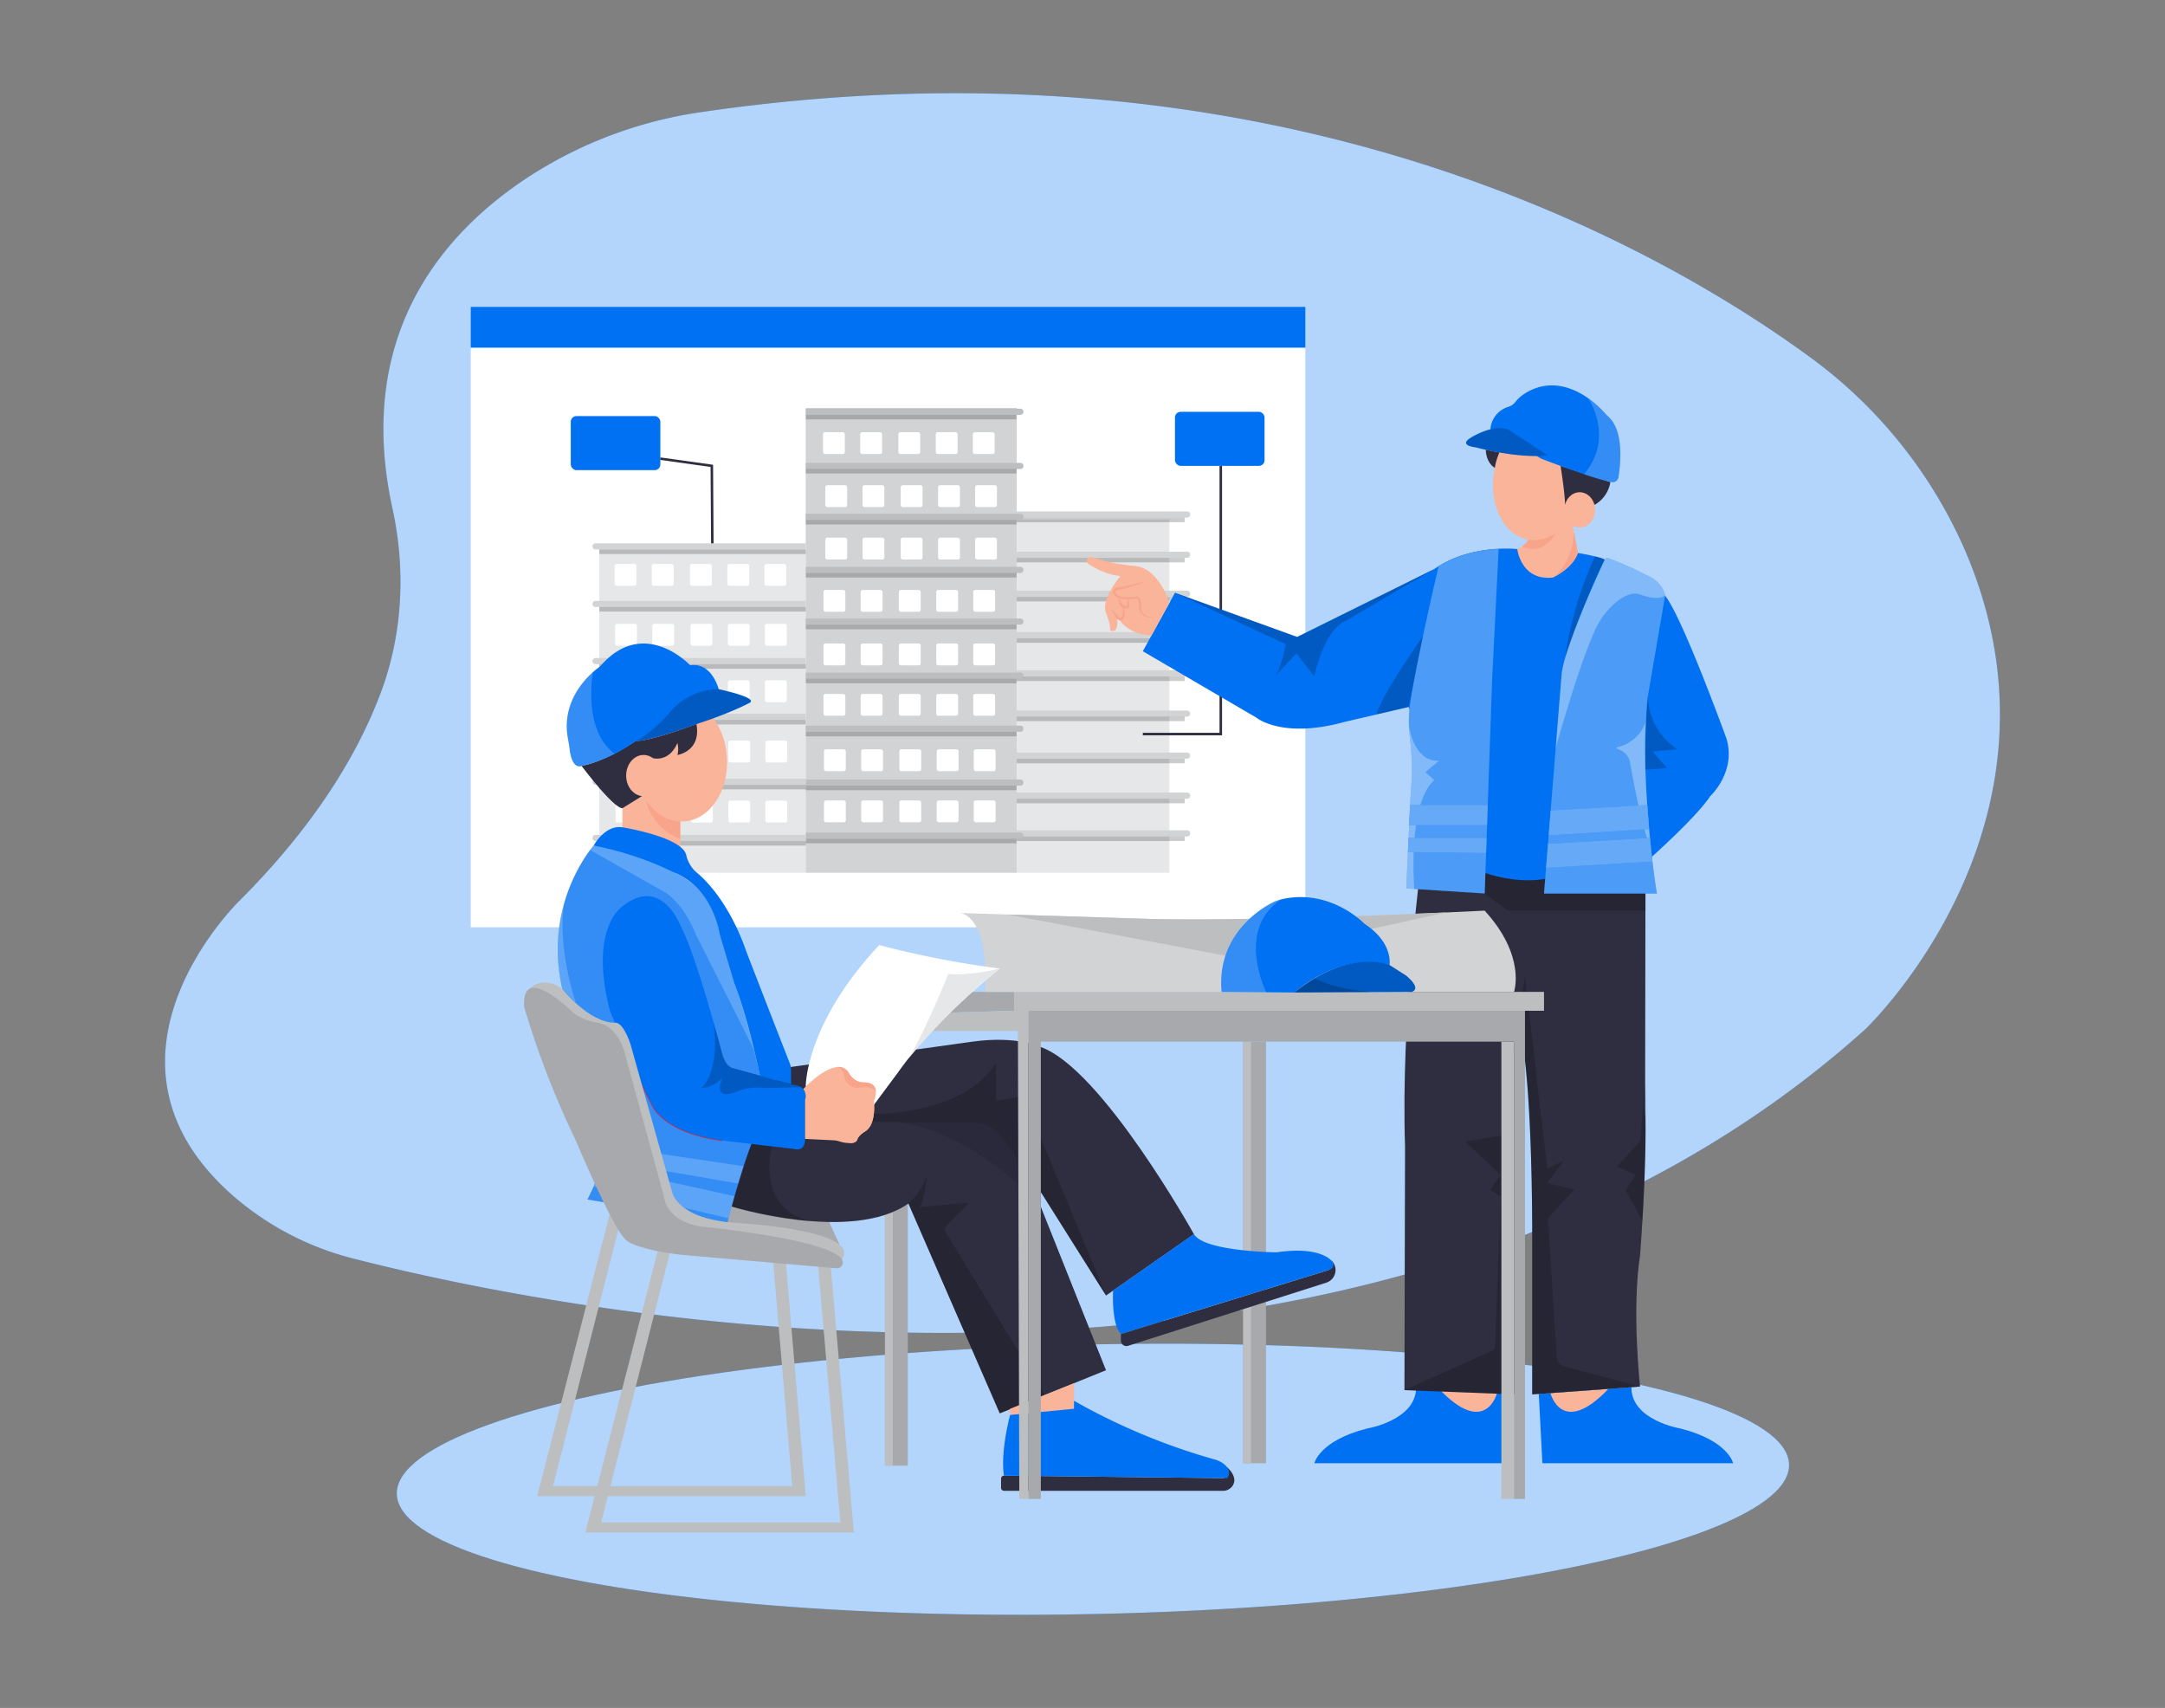 <svg id="bcc8d5fb-15c5-4c25-a230-1be13805c1eb" data-name="Layer 1" xmlns="http://www.w3.org/2000/svg" width="865.76" height="682.89" viewBox="0 0 865.76 682.89"><rect x="0" y="0" width="865.76" height="682.89" fill="#808080" stroke="none"/><ellipse cx="437.09" cy="591.42" rx="278.44" ry="53.89" transform="translate(-12.43 9.39) rotate(-1.21)" fill="#0071f2"/><ellipse cx="437.09" cy="591.42" rx="278.44" ry="53.89" transform="translate(-12.43 9.39) rotate(-1.21)" fill="#fff" opacity="0.7"/><path d="M745.72,411.71s87.79-82.84,39.56-192.84a189.18,189.18,0,0,0-62-76.45C662.89,98.36,510.15,11.15,280.39,44.83a171.42,171.42,0,0,0-69.2,26c-33.73,22.12-69.47,62.76-54.27,132.39,5.37,24.61,4.16,50.28-4.7,73.86-8.77,23.37-25.4,52-56.35,82.95,0,0-66,63.7-1.79,118.85a117.14,117.14,0,0,0,47.39,24.38C221.46,523.75,545,591.73,745.72,411.71Z" fill="#0071f2"/><path d="M745.72,411.71s87.79-82.84,39.56-192.84a189.18,189.18,0,0,0-62-76.45C662.89,98.36,510.15,11.15,280.39,44.83a171.42,171.42,0,0,0-69.2,26c-33.73,22.12-69.47,62.76-54.27,132.39,5.37,24.61,4.16,50.28-4.7,73.86-8.77,23.37-25.4,52-56.35,82.95,0,0-66,63.7-1.79,118.85a117.14,117.14,0,0,0,47.39,24.38C221.46,523.75,545,591.73,745.72,411.71Z" fill="#fff" opacity="0.7"/><rect x="188.25" y="138.99" width="333.74" height="231.77" fill="#fff"/><rect x="406.57" y="207.68" width="61.04" height="141.27" fill="#e6e7e8"/><rect x="239.64" y="219.7" width="82.57" height="129.25" fill="#e6e7e8"/><rect x="322.21" y="163.1" width="84.36" height="185.86" fill="#d1d3d4"/><path d="M407.8,204.51H476a0,0,0,0,1,0,0V207a0,0,0,0,1,0,0H407.8a1.23,1.23,0,0,1-1.23-1.23v0a1.23,1.23,0,0,1,1.23-1.23Z" transform="translate(882.52 411.48) rotate(180)" fill="#d1d3d4"/><rect x="406.57" y="206.97" width="67.16" height="1.82" transform="translate(880.3 415.76) rotate(-180)" opacity="0.2"/><path d="M407.8,220.57H476a0,0,0,0,1,0,0V223a0,0,0,0,1,0,0H407.8a1.23,1.23,0,0,1-1.23-1.23v0A1.23,1.23,0,0,1,407.8,220.57Z" transform="translate(882.52 443.6) rotate(-180)" fill="#d1d3d4"/><rect x="406.57" y="223.03" width="67.16" height="1.82" transform="translate(880.3 447.89) rotate(-180)" opacity="0.2"/><path d="M407.8,236.18H476a0,0,0,0,1,0,0v2.46a0,0,0,0,1,0,0H407.8a1.23,1.23,0,0,1-1.23-1.23v0A1.23,1.23,0,0,1,407.8,236.18Z" transform="translate(882.52 474.83) rotate(-180)" fill="#d1d3d4"/><rect x="406.57" y="238.64" width="67.16" height="1.82" transform="translate(880.3 479.11) rotate(-180)" opacity="0.2"/><path d="M407.8,252.74H476a0,0,0,0,1,0,0v2.46a0,0,0,0,1,0,0H407.8a1.23,1.23,0,0,1-1.23-1.23v0A1.23,1.23,0,0,1,407.8,252.74Z" transform="translate(882.52 507.93) rotate(180)" fill="#d1d3d4"/><rect x="406.57" y="255.2" width="67.16" height="1.82" transform="translate(880.3 512.21) rotate(-180)" opacity="0.2"/><path d="M407.8,268H476a0,0,0,0,1,0,0v2.46a0,0,0,0,1,0,0H407.8a1.23,1.23,0,0,1-1.23-1.23v0A1.23,1.23,0,0,1,407.8,268Z" transform="translate(882.52 538.45) rotate(-180)" fill="#d1d3d4"/><rect x="406.57" y="270.46" width="67.16" height="1.82" transform="translate(880.3 542.74) rotate(-180)" opacity="0.2"/><path d="M407.8,284H476a0,0,0,0,1,0,0v2.46a0,0,0,0,1,0,0H407.8a1.23,1.23,0,0,1-1.23-1.23v0A1.23,1.23,0,0,1,407.8,284Z" transform="translate(882.52 570.56) rotate(-180)" fill="#d1d3d4"/><rect x="406.57" y="286.51" width="67.16" height="1.82" transform="translate(880.3 574.84) rotate(-180)" opacity="0.2"/><path d="M407.8,300.89H476a0,0,0,0,1,0,0v2.46a0,0,0,0,1,0,0H407.8a1.23,1.23,0,0,1-1.23-1.23v0a1.23,1.23,0,0,1,1.23-1.23Z" transform="translate(882.52 604.24) rotate(-180)" fill="#d1d3d4"/><rect x="406.57" y="303.35" width="67.16" height="1.82" transform="translate(880.3 608.53) rotate(-180)" opacity="0.2"/><path d="M407.8,316.9H476a0,0,0,0,1,0,0v2.46a0,0,0,0,1,0,0H407.8a1.23,1.23,0,0,1-1.23-1.23v0a1.23,1.23,0,0,1,1.23-1.23Z" transform="translate(882.52 636.26) rotate(180)" fill="#d1d3d4"/><rect x="406.57" y="319.36" width="67.16" height="1.82" transform="translate(880.3 640.54) rotate(-180)" opacity="0.2"/><path d="M407.8,332H476a0,0,0,0,1,0,0v2.46a0,0,0,0,1,0,0H407.8a1.23,1.23,0,0,1-1.23-1.23v0A1.23,1.23,0,0,1,407.8,332Z" transform="translate(882.52 666.45) rotate(-180)" fill="#d1d3d4"/><rect x="406.57" y="334.46" width="67.16" height="1.82" transform="translate(880.3 670.73) rotate(-180)" opacity="0.2"/><polygon points="488.68 294 457 294 457 293 487.68 293 487.68 186.26 488.68 186.26 488.68 294" fill="#2f2e41"/><rect x="469.86" y="164.65" width="35.82" height="21.62" rx="2.27" fill="#0071f2"/><polygon points="335.75 497.72 330.9 487.12 292.61 475.55 282.76 487.12 290.57 494.78 335.75 497.72" fill="#a7a9ac"/><path d="M490.74,586.71,489.56,591l-88-1a1.23,1.23,0,0,0-1.25,1.23v3.62a1.24,1.24,0,0,0,1.24,1.24h87.4a4.7,4.7,0,0,0,3.94-2C495.31,590.49,490.74,586.71,490.74,586.71Z" fill="#2f2e41"/><rect x="497.13" y="416.48" width="9.13" height="168.57" fill="#a7a9ac"/><rect x="497.13" y="416.48" width="3.15" height="168.57" fill="#bcbec0"/><path d="M532.67,504.27c1.07,2.16-.65,3.23-1.79,3.67l-.88.27h0l-81.76,25.18V536a2.2,2.2,0,0,0,2.87,2.1l79.23-25.24a5.3,5.3,0,0,0,2.64-8.27A4.57,4.57,0,0,0,532.67,504.27Z" fill="#2f2e41"/><rect x="353.89" y="417.44" width="9.13" height="168.57" fill="#a7a9ac"/><rect x="353.89" y="417.44" width="3.15" height="168.57" fill="#bcbec0"/><path d="M292.61,482.41s48,14.71,70.65-1.21l36.53,83.9,42.49-17.24-26.06-65.33v-5.9L442.28,518l35.16-24.54s-36.85-66.23-61.22-74.8c0,0-9.22-4.67-27.22-2.19l-72.77,10.14-23.62,21Z" fill="#2f2e41"/><path d="M615.34,557.34l1.45,27.71h76.28s-1.93-9-21-13.86c0,0-19.86-3.28-19.69-16.56Z" fill="#0071f2"/><path d="M603.33,557.34l-1.45,27.71H525.6s1.93-9,21-13.86c0,0,19.85-3.28,19.69-16.56Z" fill="#0071f2"/><path d="M620,557s4.51,17.91,23.21-1.69Z" fill="#f9b499"/><path d="M598.64,557s-4.51,17.91-23.22-1.69Z" fill="#f9b499"/><path d="M657.86,443.53c.85,22-2,58.28-2,58.28-3.43,22,0,52.57,0,52.57l-43.15,3.15V489.81c-.28-53.71-3.71-72-3.71-72l-2.86,139.72-44.52-1.72.24-97.43c-1.72-51.43,6.28-111.85,6.28-111.85l69.43-5.86L658,357.27Z" fill="#2f2e41"/><polygon points="593.68 357.27 603 364.1 658.02 364.1 658.02 357.27 637.57 340.67 593.68 344.37 593.68 357.27" opacity="0.2"/><path d="M683.86,318.38c-5.43,8.29-23.72,24.57-23.72,24.57l-41.29,8.29c-13.28,2.57-25.85-2.57-25.85-2.57l-29.71-66-25.72,6c-24.86,6.86-35.14-1.72-35.14-1.72L457,260.38,469.86,237l48.85,17.67,54.91-27.2c14.45-10.08,33.09-7.94,33.09-7.94s18.15.57,24.29,1.57c4.15.68,7.38,1.48,9,1.93a9.3,9.3,0,0,1,2.25,1l23.56,14.11c6.85,8.28,24.57,57.14,24.57,57.14C694.43,308.67,683.86,318.38,683.86,318.38Z" fill="#0071f2"/><path d="M631,221.1c-2.22,6.23-9.65,9.63-10.12,9.84h0c-12.72,1.29-14.15-11.42-14.15-11.42,6.29-2.86,4.43-6.29,4.43-6.29l17.22-6,1,5.14h0Z" fill="#f9b499"/><path d="M611.14,213.24s1.85,2-2.43,5.19c0,0,7.48,4.67,13.38-5.19Z" fill="#f7a48b"/><path d="M631,221.1c-2.07,5.79-8.63,9.13-9.92,9.75a0,0,0,0,1,0,0c8.34-6.48,8.29-18,8.28-18.42Z" fill="#f7a48b"/><ellipse cx="615.82" cy="190.74" rx="25.45" ry="18.45" transform="translate(306.11 756.16) rotate(-78.5)" fill="#f9b499"/><path d="M599.29,219.54l-2.58,51.7-3,86-28.1-1.8-3.26-.21,1.76-37.81a105.53,105.53,0,0,0-.34-22.91c-.18-1.45-.3-2.9-.35-4.36a51.61,51.61,0,0,1,.6-9.69c3-19.09,11.27-54.1,11.27-54.1A49.65,49.65,0,0,1,599.29,219.54Z" fill="#0071f2"/><path d="M599.29,219.54l-2.58,51.7-3,86-28.1-1.8-3.26-.21,1.76-37.81a105.53,105.53,0,0,0-.34-22.91c-.18-1.45-.3-2.9-.35-4.36a51.61,51.61,0,0,1,.6-9.69c3-19.09,11.27-54.1,11.27-54.1A49.65,49.65,0,0,1,599.29,219.54Z" fill="#fff" opacity="0.3"/><path d="M662.57,357.27H617.43L621.71,304l.39-4.79,2.33-28.92c.52-10.09,14.62-40.79,17.28-46.51a1.14,1.14,0,0,1,1.4-.6,118.69,118.69,0,0,1,15.14,6.72c6.86,2.68,7.61,8.25,7.61,8.25l-6.86,40C655.29,313.81,662.57,357.27,662.57,357.27Z" fill="#0071f2"/><path d="M662.57,357.27H617.43L621.71,304l.39-4.79,2.33-28.92c.52-10.09,14.62-40.79,17.28-46.51a1.14,1.14,0,0,1,1.4-.6,118.69,118.69,0,0,1,15.14,6.72c6.86,2.68,7.61,8.25,7.61,8.25l-6.86,40C655.29,313.81,662.57,357.27,662.57,357.27Z" fill="#fff" opacity="0.3"/><path d="M612.71,557.53V489.81c-.28-53.71-3.71-72-3.71-72l-2.86,139.72-44.52-1.72,35-15.73a2.17,2.17,0,0,0,1.28-1.9l2.23-59.8-4.28-2.57,4.28-6-14.28-13.43,14.28-2.28,9.68-64,8.89,77.14,6.58-3.14L618.71,473l10.86,2.58L619,487l3.51,55.51a4.28,4.28,0,0,0,3.17,3.86l29.85,8a.06.06,0,0,1,0,.11Z" opacity="0.2"/><path d="M573.62,227.47l-35.76,20.91c-8.57,3.72-12.29,22-12.29,22l-7.14-9.14-8.57,9.14c2.28-2.28,4.28-12.85,4.28-12.85L469.86,237l48.85,17.67Z" opacity="0.2"/><path d="M550.51,285.65l12.78-3,5.7-28.23S551.74,278.91,550.51,285.65Z" opacity="0.2"/><path d="M570,308.72l3.58,3.2c-10.89,9.57-8,43.55-8,43.55l-3.26-.21,1.76-37.81a105.53,105.53,0,0,0-.34-22.91c-.18-1.45-.3-2.9-.35-4.36h0c2.93,15.92,12.18,13.87,12.18,13.87Z" fill="#fff" opacity="0.3"/><path d="M658.22,288.4a15.71,15.71,0,0,1-11.54,10.35.31.31,0,0,0,0,.6c1.65.59,4.43,2,5.1,5.26,0,0,4.78,27.9,8.41,34.12C660.14,338.73,656.43,302,658.22,288.4Z" fill="#fff" opacity="0.3"/><path d="M659,278.1a25.55,25.55,0,0,0,11.89,21.5l-10.07.85,5.78,6.65-8.67.64S657.94,284.26,659,278.1Z" opacity="0.2"/><path d="M665.86,238.1c-3.18,2.45-10-.44-10-.44-7.25-2.36-15.35,9.45-15.35,9.45-6.58,9.28-18.42,52.08-18.42,52.08v0l2.33-28.92c.52-10.09,14.62-40.79,17.28-46.51a1.14,1.14,0,0,1,1.4-.6,118.69,118.69,0,0,1,15.14,6.72C665.11,232.53,665.86,238.1,665.86,238.1Z" fill="#fff" opacity="0.3"/><polygon points="620.1 324.03 658.72 321.85 659.47 331.48 619.29 334.01 620.1 324.03" fill="#0071f2"/><polygon points="620.1 324.03 658.72 321.85 659.47 331.48 619.29 334.01 620.1 324.03" fill="#fff" opacity="0.4"/><polygon points="619.02 337.38 659.79 335.02 660.79 344.47 618.25 346.99 619.02 337.38" fill="#0071f2"/><polygon points="619.02 337.38 659.79 335.02 660.79 344.47 618.25 346.99 619.02 337.38" fill="#fff" opacity="0.4"/><path d="M637.85,222.47S628.73,241,626,262.57c0,0,8.1-24.26,15.69-38.84A21.28,21.28,0,0,0,637.85,222.47Z" opacity="0.2"/><path d="M657.88,432.76l-2,23.47-9.26,10.23,7.49,3.24-4,6.24,6.67,12.25S658.92,456.48,657.88,432.76Z" opacity="0.2"/><path d="M624.06,186.27s1.74,11,1.79,15.48h12a12.79,12.79,0,0,0,6.12-9Z" fill="#2f2e41"/><path d="M594.16,179.82s-.07,5,3.59,7.24a25.79,25.79,0,0,1,1.85-6.15Z" fill="#2f2e41"/><rect x="405.52" y="396.58" width="211.91" height="7.56" fill="#bcbec0"/><rect x="600.39" y="416.48" width="5.04" height="182.85" fill="#bcbec0"/><polygon points="405.52 404.14 360.52 405.39 360.52 396.58 405.52 396.58 405.52 404.14" fill="#a7a9ac"/><path d="M237.39,338.1s-20.46,23-12.54,57.28l13.6,67.19a20.88,20.88,0,0,1-1.72,13.33l-1.8,3.7L290.85,489s4.7-18.94,9.64-31.65l3.44-27.06s-3-14.87-8.67-32.8l-7.41-23.77s-1.72-18.19-18.85-25.07C269,348.67,251.65,339.75,237.39,338.1Z" fill="#0071f2"/><path d="M237.39,338.1s-20.46,23-12.54,57.28l13.6,67.19a20.88,20.88,0,0,1-1.72,13.33l-1.8,3.7L290.85,489s4.7-18.94,9.64-31.65l3.44-27.06s-3-14.87-8.67-32.8l-7.41-23.77s-1.72-18.19-18.85-25.07C269,348.67,251.65,339.75,237.39,338.1Z" fill="#fff" opacity="0.2"/><path d="M288.43,455.93c-24.58-3.44-28-14.9-28-14.9-1.39-2.45-3.24-6.3-5.21-10.6h0s8.81,8.68,15.67,11.46C270.93,441.88,282.57,445.77,288.43,455.93Z" fill="none" stroke="#ed1c24" stroke-miterlimit="10" stroke-width="0.5"/><path d="M236,339.9l30,16.91s7.07,3.86,12.43,17.14l23.14,45.86s-3.26-13.7-9.24-31.71l-4.48-14.36s-1.27-17.81-18.85-25.07c0,0-18.85-9.78-31.61-10.57Z" fill="#fff" opacity="0.2"/><path d="M230.29,401s-7.59-22-4.66-39.84a65.46,65.46,0,0,0-.78,34.22Z" fill="#fff" opacity="0.2"/><polygon points="237.39 457.36 297.34 466.29 295.2 473.21 238.61 463.49 237.39 457.36" fill="#fff" opacity="0.2"/><path d="M237.39,474.4l53.95,12.72,2.39-8.85-54.88-12.13A19,19,0,0,1,237.39,474.4Z" fill="#fff" opacity="0.2"/><path d="M349.42,445.4s36,.44,48.86-20.41v15.16l11-1.89,33,79.75-26.06-41.38-14.85-21.07a15.73,15.73,0,0,0-10.7-6.59,36,36,0,0,0-9.15,0l-32.75-.48A13.33,13.33,0,0,0,349.42,445.4Z" opacity="0.2"/><path d="M358.45,448.61s27.44,1.41,57.77,33.92v-5.9l-14.85-21.07s-4.82-9-19.85-6.61Z" opacity="0.1"/><path d="M363.26,481.2a26,26,0,0,0,7.31-11s-.43,8.71-2.79,12.36l19.56-1.65-9.91,10.5,40.44,66.39-18.08,7.33Z" opacity="0.2"/><path d="M292.61,482.41l7.88-25,8.1,1s-6.67,24.83,15.65,29.9A156.56,156.56,0,0,1,292.61,482.41Z" opacity="0.2"/><path d="M445.11,516s-.74,13.48,3.13,17.35l83.55-25.73a2.05,2.05,0,0,0,.88-3.39c-2.43-2.47-8.3-5.51-22.17-3.51,0,0-29-.26-33.06-7.29Z" fill="#0071f2"/><polygon points="403.93 563.27 403.93 565.74 429.52 563.27 429.52 553.04 403.93 563.27" fill="#f9b499"/><path d="M403.93,565.74S400,580.13,401.46,590l89.28,1s2.53-3-1.8-6a10.48,10.48,0,0,0-3.19-1.45,252.75,252.75,0,0,1-41-15.48c-5.4-2.59-10.49-5.27-15.26-8v3.2Z" fill="#0071f2"/><polygon points="263.48 498.3 234.06 612.73 341.45 612.73 332.08 504.86 326.92 503.58 336.06 608.74 240.39 608.74 268.53 498.3 263.48 498.3" fill="#bcbec0"/><polygon points="244.24 483.75 214.82 598.19 322.22 598.19 313.32 493.9 308.16 492.63 316.82 594.2 221.15 594.2 249.29 483.75 244.24 483.75" fill="#bcbec0"/><path d="M605.43,396.58H394c1.49-31.12-10-31.53-10-31.53l19.08.59h0l50.62,1.57c33.15,1.34,95.9-1.11,124.77-2.39,9.42-.42,15.23-.72,15.23-.72C610.43,382.41,605.43,396.58,605.43,396.58Z" fill="#d1d3d4"/><path d="M578.45,364.82l-83.4,18.24-92-17.42,50.62,1.57C486.83,368.55,549.58,366.1,578.45,364.82Z" fill="#bcbec0"/><path d="M555.64,385.83c-20.08-5.5-38,11-38,11l-11.25-.09-17.92-.15c-1.9-21.76,14.07-32.36,20-35.51a16.47,16.47,0,0,1,4.15-1.55c19.52-4.4,33,9.82,33,9.82C557.33,377,555.64,385.83,555.64,385.83Z" fill="#0071f2"/><path d="M506.35,396.73l0,.09-18-.24c-1.9-21.76,14.07-32.36,20-35.51a16.47,16.47,0,0,1,4.15-1.55C494.4,371.26,505.56,395.08,506.35,396.73Z" fill="#fff" opacity="0.2"/><path d="M517.6,396.82l46.91-.24s4.4-.94-2.19-6.48l-6.68-4.27S540,378.86,517.6,396.82Z" fill="#0071f2"/><path d="M517.6,396.82l46.91-.24s4.4-.94-2.19-6.48l-6.68-4.27S540,378.86,517.6,396.82Z" opacity="0.2"/><path d="M525.8,391.11s6.38,4.23,22.65,5.49l-30.85.22A71.31,71.31,0,0,1,525.8,391.11Z" opacity="0.2"/><rect x="188.25" y="122.71" width="333.74" height="16.28" fill="#0071f2"/><path d="M238.14,217.24h84.07a0,0,0,0,1,0,0v2.46a0,0,0,0,1,0,0H238.14a1.23,1.23,0,0,1-1.23-1.23v0A1.23,1.23,0,0,1,238.14,217.24Z" fill="#d1d3d4"/><rect x="239.64" y="219.7" width="82.57" height="1.82" opacity="0.2"/><path d="M323.44,163.41h85.85a0,0,0,0,1,0,0v2.46a0,0,0,0,1,0,0H323.44a1.23,1.23,0,0,1-1.23-1.23v0A1.23,1.23,0,0,1,323.44,163.41Z" transform="translate(731.49 329.29) rotate(-180)" fill="#bcbec0"/><rect x="322.21" y="165.88" width="84.29" height="1.82" transform="translate(728.7 333.57) rotate(-180)" opacity="0.2"/><path d="M323.44,185h85.85a0,0,0,0,1,0,0v2.46a0,0,0,0,1,0,0H323.44a1.23,1.23,0,0,1-1.23-1.23v0a1.23,1.23,0,0,1,1.23-1.23Z" transform="translate(731.49 372.53) rotate(-180)" fill="#bcbec0"/><rect x="322.21" y="187.49" width="84.29" height="1.82" transform="translate(728.7 376.81) rotate(-180)" opacity="0.2"/><path d="M323.44,205.42h85.85a0,0,0,0,1,0,0v2.46a0,0,0,0,1,0,0H323.44a1.23,1.23,0,0,1-1.23-1.23v0a1.23,1.23,0,0,1,1.23-1.23Z" transform="translate(731.49 413.3) rotate(-180)" fill="#bcbec0"/><rect x="322.21" y="207.88" width="84.29" height="1.82" transform="translate(728.7 417.58) rotate(-180)" opacity="0.2"/><path d="M323.44,226.63h85.85a0,0,0,0,1,0,0v2.46a0,0,0,0,1,0,0H323.44a1.23,1.23,0,0,1-1.23-1.23v0a1.23,1.23,0,0,1,1.23-1.23Z" transform="translate(731.49 455.73) rotate(180)" fill="#bcbec0"/><rect x="322.21" y="229.1" width="84.29" height="1.82" transform="translate(728.7 460.01) rotate(-180)" opacity="0.2"/><path d="M323.44,247.3h85.85a0,0,0,0,1,0,0v2.46a0,0,0,0,1,0,0H323.44a1.23,1.23,0,0,1-1.23-1.23v0a1.23,1.23,0,0,1,1.23-1.23Z" transform="translate(731.49 497.06) rotate(180)" fill="#bcbec0"/><rect x="322.21" y="249.76" width="84.29" height="1.82" transform="translate(728.7 501.35) rotate(-180)" opacity="0.2"/><path d="M323.44,268.91h85.85a0,0,0,0,1,0,0v2.46a0,0,0,0,1,0,0H323.44a1.23,1.23,0,0,1-1.23-1.23v0a1.23,1.23,0,0,1,1.23-1.23Z" transform="translate(731.49 540.28) rotate(180)" fill="#bcbec0"/><rect x="322.21" y="271.37" width="84.29" height="1.82" transform="translate(728.7 544.56) rotate(-180)" opacity="0.2"/><path d="M323.44,290.12h85.85a0,0,0,0,1,0,0v2.46a0,0,0,0,1,0,0H323.44a1.23,1.23,0,0,1-1.23-1.23v0a1.23,1.23,0,0,1,1.23-1.23Z" transform="translate(731.49 582.71) rotate(-180)" fill="#bcbec0"/><rect x="322.21" y="292.58" width="84.29" height="1.82" transform="translate(728.7 586.99) rotate(-180)" opacity="0.2"/><path d="M323.44,311.66h85.85a0,0,0,0,1,0,0v2.46a0,0,0,0,1,0,0H323.44a1.23,1.23,0,0,1-1.23-1.23v0A1.23,1.23,0,0,1,323.44,311.66Z" transform="translate(731.49 625.78) rotate(-180)" fill="#bcbec0"/><rect x="322.21" y="314.12" width="84.29" height="1.82" transform="translate(728.7 630.06) rotate(-180)" opacity="0.2"/><path d="M323.44,332.91h85.85a0,0,0,0,1,0,0v2.46a0,0,0,0,1,0,0H323.44a1.23,1.23,0,0,1-1.23-1.23v0A1.23,1.23,0,0,1,323.44,332.91Z" transform="translate(731.49 668.27) rotate(180)" fill="#bcbec0"/><rect x="322.21" y="335.37" width="84.29" height="1.82" transform="translate(728.7 672.55) rotate(-180)" opacity="0.2"/><path d="M238.14,240.24h84.07a0,0,0,0,1,0,0v2.46a0,0,0,0,1,0,0H238.14a1.23,1.23,0,0,1-1.23-1.23v0A1.23,1.23,0,0,1,238.14,240.24Z" fill="#d1d3d4"/><rect x="239.64" y="242.7" width="82.57" height="1.82" opacity="0.2"/><path d="M238.14,263.1h84.07a0,0,0,0,1,0,0v2.46a0,0,0,0,1,0,0H238.14a1.23,1.23,0,0,1-1.23-1.23v0A1.23,1.23,0,0,1,238.14,263.1Z" fill="#d1d3d4"/><rect x="239.64" y="265.56" width="82.57" height="1.82" opacity="0.2"/><path d="M238.14,285.38h84.07a0,0,0,0,1,0,0v2.46a0,0,0,0,1,0,0H238.14a1.23,1.23,0,0,1-1.23-1.23v0A1.23,1.23,0,0,1,238.14,285.38Z" fill="#d1d3d4"/><rect x="239.64" y="287.84" width="82.57" height="1.82" opacity="0.2"/><path d="M238.14,311.34h84.07a0,0,0,0,1,0,0v2.46a0,0,0,0,1,0,0H238.14a1.23,1.23,0,0,1-1.23-1.23v0a1.23,1.23,0,0,1,1.23-1.23Z" fill="#d1d3d4"/><rect x="239.64" y="313.8" width="82.57" height="1.82" opacity="0.2"/><path d="M238.14,333.82h84.07a0,0,0,0,1,0,0v2.46a0,0,0,0,1,0,0H238.14A1.23,1.23,0,0,1,236.9,335v0A1.23,1.23,0,0,1,238.14,333.82Z" fill="#d1d3d4"/><rect x="239.64" y="336.28" width="82.57" height="1.82" opacity="0.2"/><rect x="245.77" y="225.48" width="8.74" height="8.74" rx="0.79" fill="#fff"/><rect x="260.64" y="225.48" width="8.74" height="8.74" rx="0.79" fill="#fff"/><rect x="275.91" y="225.48" width="8.74" height="8.74" rx="0.79" fill="#fff"/><rect x="290.87" y="225.48" width="8.74" height="8.74" rx="0.79" fill="#fff"/><rect x="305.66" y="225.48" width="8.74" height="8.74" rx="0.79" fill="#fff"/><rect x="329.1" y="172.8" width="8.74" height="8.74" rx="0.79" fill="#fff"/><rect x="343.98" y="172.8" width="8.74" height="8.74" rx="0.79" fill="#fff"/><rect x="359.25" y="172.8" width="8.74" height="8.74" rx="0.79" fill="#fff"/><rect x="374.2" y="172.8" width="8.74" height="8.74" rx="0.79" fill="#fff"/><rect x="389" y="172.8" width="8.74" height="8.74" rx="0.79" fill="#fff"/><rect x="330.03" y="194.01" width="8.74" height="8.74" rx="0.79" fill="#fff"/><rect x="344.91" y="194.01" width="8.74" height="8.74" rx="0.79" fill="#fff"/><rect x="360.18" y="194.01" width="8.74" height="8.74" rx="0.79" fill="#fff"/><rect x="375.13" y="194.01" width="8.74" height="8.74" rx="0.79" fill="#fff"/><rect x="389.93" y="194.01" width="8.74" height="8.74" rx="0.79" fill="#fff"/><rect x="330.03" y="214.97" width="8.74" height="8.74" rx="0.79" fill="#fff"/><rect x="344.91" y="214.97" width="8.74" height="8.74" rx="0.79" fill="#fff"/><rect x="360.18" y="214.97" width="8.74" height="8.74" rx="0.79" fill="#fff"/><rect x="375.13" y="214.97" width="8.74" height="8.74" rx="0.79" fill="#fff"/><rect x="389.93" y="214.97" width="8.74" height="8.74" rx="0.79" fill="#fff"/><rect x="329.3" y="235.87" width="8.74" height="8.74" rx="0.79" fill="#fff"/><rect x="344.17" y="235.87" width="8.74" height="8.74" rx="0.79" fill="#fff"/><rect x="359.44" y="235.87" width="8.74" height="8.74" rx="0.79" fill="#fff"/><rect x="374.4" y="235.87" width="8.74" height="8.74" rx="0.79" fill="#fff"/><rect x="389.19" y="235.87" width="8.74" height="8.74" rx="0.79" fill="#fff"/><rect x="329.3" y="257.28" width="8.74" height="8.74" rx="0.79" fill="#fff"/><rect x="344.17" y="257.28" width="8.74" height="8.74" rx="0.79" fill="#fff"/><rect x="359.44" y="257.28" width="8.74" height="8.74" rx="0.79" fill="#fff"/><rect x="374.4" y="257.28" width="8.74" height="8.74" rx="0.79" fill="#fff"/><rect x="389.19" y="257.28" width="8.74" height="8.74" rx="0.79" fill="#fff"/><rect x="329.3" y="277.45" width="8.74" height="8.74" rx="0.79" fill="#fff"/><rect x="344.17" y="277.45" width="8.74" height="8.74" rx="0.79" fill="#fff"/><rect x="359.44" y="277.45" width="8.74" height="8.74" rx="0.79" fill="#fff"/><rect x="374.4" y="277.45" width="8.74" height="8.74" rx="0.79" fill="#fff"/><rect x="389.19" y="277.45" width="8.74" height="8.74" rx="0.79" fill="#fff"/><rect x="329.49" y="299.6" width="8.74" height="8.74" rx="0.79" fill="#fff"/><rect x="344.37" y="299.6" width="8.74" height="8.74" rx="0.79" fill="#fff"/><rect x="359.64" y="299.6" width="8.74" height="8.74" rx="0.79" fill="#fff"/><rect x="374.59" y="299.6" width="8.74" height="8.74" rx="0.79" fill="#fff"/><rect x="389.39" y="299.6" width="8.74" height="8.74" rx="0.79" fill="#fff"/><rect x="329.49" y="320.05" width="8.74" height="8.74" rx="0.79" fill="#fff"/><rect x="344.37" y="320.05" width="8.74" height="8.74" rx="0.79" fill="#fff"/><rect x="359.64" y="320.05" width="8.74" height="8.74" rx="0.79" fill="#fff"/><rect x="374.59" y="320.05" width="8.74" height="8.74" rx="0.79" fill="#fff"/><rect x="389.39" y="320.05" width="8.74" height="8.74" rx="0.79" fill="#fff"/><rect x="245.96" y="249.44" width="8.74" height="8.74" rx="0.79" fill="#fff"/><rect x="260.84" y="249.44" width="8.74" height="8.74" rx="0.79" fill="#fff"/><rect x="276.11" y="249.44" width="8.74" height="8.74" rx="0.79" fill="#fff"/><rect x="291.06" y="249.44" width="8.74" height="8.74" rx="0.79" fill="#fff"/><rect x="305.86" y="249.44" width="8.74" height="8.74" rx="0.79" fill="#fff"/><rect x="245.96" y="272.01" width="8.74" height="8.74" rx="0.79" fill="#fff"/><rect x="260.84" y="272.01" width="8.74" height="8.74" rx="0.79" fill="#fff"/><rect x="276.11" y="272.01" width="8.74" height="8.74" rx="0.79" fill="#fff"/><rect x="291.06" y="272.01" width="8.74" height="8.74" rx="0.79" fill="#fff"/><rect x="305.86" y="272.01" width="8.74" height="8.74" rx="0.79" fill="#fff"/><rect x="246.16" y="296.13" width="8.74" height="8.74" rx="0.79" fill="#fff"/><rect x="261.04" y="296.13" width="8.74" height="8.74" rx="0.79" fill="#fff"/><rect x="276.31" y="296.13" width="8.74" height="8.74" rx="0.79" fill="#fff"/><rect x="291.26" y="296.13" width="8.74" height="8.74" rx="0.79" fill="#fff"/><rect x="306.06" y="296.13" width="8.74" height="8.74" rx="0.79" fill="#fff"/><rect x="246.16" y="320.14" width="8.74" height="8.74" rx="0.79" fill="#fff"/><rect x="261.04" y="320.14" width="8.74" height="8.74" rx="0.79" fill="#fff"/><rect x="276.31" y="320.14" width="8.74" height="8.74" rx="0.79" fill="#fff"/><rect x="291.26" y="320.14" width="8.74" height="8.74" rx="0.79" fill="#fff"/><rect x="306.06" y="320.14" width="8.74" height="8.74" rx="0.79" fill="#fff"/><rect x="228.25" y="166.36" width="35.82" height="21.62" rx="2.27" fill="#0071f2"/><polygon points="284.35 217.24 284.15 186.7 264 183.88 264.14 182.9 285.15 185.83 285.35 217.24 284.35 217.24" fill="#2f2e41"/><path d="M647.2,190.84a2.35,2.35,0,0,1-2.72,1.92,92,92,0,0,1-11-3.15c-8.2-2.75-17.12-6.2-17.12-6.2L596,171.58a10.06,10.06,0,0,1,7.25-8.93,5.72,5.72,0,0,0,2.71-1.9c3.82-4.91,10.47-6.22,10.47-6.22,7.42-1.59,14,1.41,18.73,4.74a39.1,39.1,0,0,1,6.89,6.24,12.44,12.44,0,0,0,1,1C649.58,172.33,648,185.82,647.2,190.84Z" fill="#0071f2"/><path d="M644.48,192.76a92,92,0,0,1-11-3.15c12.38-15,1.61-30.34,1.61-30.34a39.1,39.1,0,0,1,6.89,6.24,12.44,12.44,0,0,0,1,1c6.6,5.87,5.06,19.36,4.22,24.38A2.35,2.35,0,0,1,644.48,192.76Z" fill="#fff" opacity="0.2"/><path d="M590.11,178.86s-7-.65-2.09-3.77c0,0,8.72-5.6,14.82-3.42a3.75,3.75,0,0,1,.77.4L618.85,182S609.62,183.8,590.11,178.86Z" fill="#0071f2"/><path d="M590.11,178.86s-7-.65-2.09-3.77c0,0,8.72-5.6,14.82-3.42a3.75,3.75,0,0,1,.77.4L618.85,182S609.62,183.8,590.11,178.86Z" opacity="0.2"/><ellipse cx="631.71" cy="203.88" rx="6.14" ry="7.07" fill="#f9b499"/><polygon points="563.87 321.85 594.92 321.85 594.64 329.94 563.5 329.94 563.87 321.85" fill="#0071f2"/><polygon points="563.87 321.85 594.92 321.85 594.64 329.94 563.5 329.94 563.87 321.85" fill="#fff" opacity="0.4"/><polygon points="563.26 335.02 594.46 335.02 594.25 341.08 563 340.67 563.26 335.02" fill="#0071f2"/><polygon points="563.26 335.02 594.46 335.02 594.25 341.08 563 340.67 563.26 335.02" fill="#fff" opacity="0.4"/><path d="M467.6,241.09s-4.08-14.41-14.44-14.83c0,0-9.3-1.06-12.47-2.32l-4.23-1.17a1.49,1.49,0,0,0-1.9,1.44h0a1.49,1.49,0,0,0,.67,1.24c1.83,1.23,7.21,4.48,12.86,4.83,0,0-8.24,9.72-5.71,15,0,0,1.7,4.34,1.53,6.42a.46.46,0,0,0,.29.49c.9.32,3.2.58,2.5-5.49a.08.08,0,0,1,.15,0c.86,1.56,4.56,7.09,13.69,7.29Z" fill="#f9b499"/><path d="M458.11,232.47c-2.41,1-4.84,1.85-7.34,2.58-.63.18-1.26.35-1.92.48l-1,.15a5,5,0,0,0-.87.22,2.92,2.92,0,0,0-.73.36.58.58,0,0,0-.24.46,2.53,2.53,0,0,0,.85,1.25l0,0a5.34,5.34,0,0,0,1.61.58,12.37,12.37,0,0,0,1.83.23,20.6,20.6,0,0,0,3.76-.17l-.13,0a1.36,1.36,0,0,1,1.52.35,2.61,2.61,0,0,1,.58,1.15,8.92,8.92,0,0,1,.2,2.28v0a4.16,4.16,0,0,0,.31,1.92,3.63,3.63,0,0,0,1.23,1.54,5.43,5.43,0,0,0,1.9.79c.34.06.7.11,1.05.15l1.07,0-1.07.1c-.36,0-.73,0-1.09,0a5.51,5.51,0,0,1-2.11-.65,4,4,0,0,1-1.54-1.67,4.81,4.81,0,0,1-.48-2.26v0c0-.35,0-.71-.08-1.05a6,6,0,0,0-.2-1,1.8,1.8,0,0,0-.39-.77.47.47,0,0,0-.49-.13l-.06,0h-.06c-.65.1-1.31.17-2,.22a18.85,18.85,0,0,1-2,0,11.28,11.28,0,0,1-2-.25,6,6,0,0,1-2-.78h0v0a5,5,0,0,1-.71-.8,1.69,1.69,0,0,1-.29-.51,1.48,1.48,0,0,1-.15-.65,1.53,1.53,0,0,1,.64-1.18,3.44,3.44,0,0,1,1-.48,6.12,6.12,0,0,1,1-.23l.51-.05.46,0c.61-.09,1.24-.22,1.87-.36,1.25-.28,2.49-.63,3.75-.94Z" fill="#f7a48b"/><path d="M447.32,238.69a12.91,12.91,0,0,0,1,2.19,3.08,3.08,0,0,0,1.5,1.39,2,2,0,0,0,.48.12l.22,0h.06a.14.14,0,0,0,.1-.11c0-.18,0-.4.05-.6a15.69,15.69,0,0,1,.39-2.44,14.58,14.58,0,0,1,.39,2.44c0,.21,0,.39,0,.62a1.06,1.06,0,0,1-.49.9.93.93,0,0,1-.51.16,2.13,2.13,0,0,1-.39,0,2.45,2.45,0,0,1-.7-.16,3.24,3.24,0,0,1-1.85-2A5.06,5.06,0,0,1,447.32,238.69Z" fill="#f7a48b"/><path d="M444.39,243.45c.67.69,1.3,1.38,1.92,2.08l.92,1a1.37,1.37,0,0,0,.39.36.75.75,0,0,0,.4.09c.54,0,.9-.83,1-1.7s.13-1.82.17-2.77a7.71,7.71,0,0,1,.61,2.82,3.76,3.76,0,0,1-.27,1.55,1.75,1.75,0,0,1-1.46,1.1,1.87,1.87,0,0,1-1.58-.85c-.28-.39-.56-.77-.81-1.17A12.5,12.5,0,0,1,444.39,243.45Z" fill="#f7a48b"/><polygon points="248.91 319.61 248.91 331.87 272.04 339.9 272.04 324.47 256.3 311.37 248.91 319.61" fill="#f9b499"/><path d="M272,335.37v-10.9l-13.66-4.33A21.74,21.74,0,0,0,272,335.37Z" fill="#f7a48b"/><ellipse cx="272.04" cy="303.97" rx="18.69" ry="24.51" transform="translate(-17.09 16.21) rotate(-3.31)" fill="#f9b499"/><path d="M232.57,306.24s12.67,16.91,16.34,16.91l7.75-4.81,4.43-15.2s6.42,1.83,9.8-6.06a9.54,9.54,0,0,1,0,4.78s9.58-1.39,7.61-12.38c0,0-18.39,7-24.41,6.79C254.09,296.27,243.42,304,232.57,306.24Z" fill="#2f2e41"/><ellipse cx="257.36" cy="310.1" rx="6.97" ry="8.24" fill="#f9b499"/><path d="M287.38,275.53l-8.88,14c-20.71,7.18-24.41,6.8-24.41,6.8a56.88,56.88,0,0,1-8.32,5.08h0a59.33,59.33,0,0,1-13.18,4.87c-3.37.94-4.44-3.83-4.78-6.64-.17-1.42-.41-2.82-.67-4.22-2.56-13.47,5.54-22.73,10-26.69a25.81,25.81,0,0,1,2.76-2.18C257.36,246.08,276,266,276,266,284.7,264.68,287.38,275.53,287.38,275.53Z" fill="#0071f2"/><path d="M254.09,296.27s3.73-1.26,10.55-7.95a49,49,0,0,0,3.44-3.76,25.53,25.53,0,0,1,19.3-9s15.49,3.24,12.53,5.35c0,0-7.18,4-21.41,8.6C278.5,289.48,259.83,296.45,254.09,296.27Z" fill="#0071f2"/><path d="M254.09,296.27s3.73-1.26,10.55-7.95a49,49,0,0,0,3.44-3.76,25.53,25.53,0,0,1,19.3-9s15.49,3.24,12.53,5.35c0,0-7.18,4-21.41,8.6C278.5,289.48,259.83,296.45,254.09,296.27Z" opacity="0.2"/><path d="M245.77,301.36h0a59.33,59.33,0,0,1-13.18,4.87c-3.37.94-4.44-3.83-4.78-6.64-.17-1.42-.41-2.82-.67-4.22-2.56-13.47,5.54-22.73,10-26.69C237.14,268.69,232.75,291.69,245.77,301.36Z" fill="#fff" opacity="0.2"/><path d="M237.39,338.1s4.54-8.42,11.52-7.31c0,0,23.39,3.72,25.46,10.9a13.07,13.07,0,0,0,4,7s12.26,8.95,20.19,32.09c0,0,13,33.52,17.2,44.18a8.22,8.22,0,0,1,.58,3.05v5.48l-12.42-3.21s-4.29-21.64-10.29-37.29l-5.79-19.28s-2.57-19.07-18.85-25.07A124.86,124.86,0,0,0,237.39,338.1Z" fill="#0071f2"/><path d="M321.94,439.74v15c.21,6-3.86,4.71-3.86,4.71l-27.21-3.21c-.83-.09-1.64-.19-2.43-.31-24.58-3.44-28-14.9-28-14.9-1.39-2.45-3.24-6.3-5.21-10.6h0c-5.27-11.51-11.33-26.28-11.33-26.28-8.57-33.24,5-41.76,5-41.76,15.48-12.43,23.13,7.5,23.13,7.5,6.68,12.65,16.46,50.36,16.46,50.36,1.29,6.64,4.71,6.86,4.71,6.86l23.15,6.43C324.07,434.17,321.94,439.74,321.94,439.74Z" fill="#0071f2"/><path d="M285.42,408.93s2.86,18.17-4.85,26.09c0,0,5.24-.21,8.36-4.28,0,0-4.72,9.86,5.57,5.78,0,0,4.28-2.35,11.57-1.5l14.33-.3s-2.55-1.62-4-1.2l-23.14-6.42s-2.84.11-4.71-6.86Z" opacity="0.2"/><path d="M349.67,439.7a2.92,2.92,0,0,0-.17,1.24c.16,2.07.39,8.89-3.46,11.38,0,0-2.56,1.49-3.12,3.09a2.11,2.11,0,0,1-1.25,1.37,5.71,5.71,0,0,1-1.81.28s-1.16-3.67,3.58-6.89c0,0,3.42-1.14,3-6.06a5.55,5.55,0,0,1,3.55-5.82l.11,0A11.54,11.54,0,0,1,349.67,439.7Z" fill="#f7a48b"/><polygon points="411.18 599.32 411.18 404.14 609.82 404.14 609.82 599.32 605.42 599.32 605.42 416.48 416.22 416.48 416.22 599.32 411.18 599.32" fill="#a7a9ac"/><polygon points="407.06 412.19 360.52 412.19 360.52 405.39 405.52 404.14 411.18 404.14 411.18 599.32 407.61 599.32 407.06 412.19" fill="#bcbec0"/><path d="M322.21,434.45s-.36-24.76,29.38-56.57a387.17,387.17,0,0,0,48.2,9.38s-25.94,20.51-40.56,41.36l-10.82,14.55Z" fill="#fff"/><path d="M399.79,387.26s-12.73,3.18-20.52,2.07c0,0-9.79,24.2-16,33.89C363.26,423.22,381,401.58,399.79,387.26Z" fill="#e6e7e8"/><path d="M350.25,436.38a6.49,6.49,0,0,1-.17,1.88,11.54,11.54,0,0,1-.41,1.44,2.92,2.92,0,0,0-.17,1.24c.16,2.07.39,8.89-3.46,11.38,0,0-2.56,1.49-3.12,3.09a2.11,2.11,0,0,1-1.25,1.37,5.71,5.71,0,0,1-1.81.28,15.26,15.26,0,0,1-4.51-.79,8.46,8.46,0,0,0-2-.34l-11.42-.56V439.74a4.59,4.59,0,0,0-.7-4.3s7.38-7.94,13.15-8.75h0a4.67,4.67,0,0,1,5.08,2.43,7.55,7.55,0,0,0,2.95,2.93,6,6,0,0,0,1,.44,6.45,6.45,0,0,0,2.14.3C346.84,432.78,350.07,433.08,350.25,436.38Z" fill="#f9b499"/><path d="M350.25,436.38c-1.33-2.05-5.34-1.6-5.34-1.6-3,.58-4.8-.4-5.88-1.53a5.76,5.76,0,0,1-1.48-3.11c-.5-3.28-2.85-3.44-3.14-3.45a4.67,4.67,0,0,1,5.08,2.43,7.55,7.55,0,0,0,2.95,2.93,6,6,0,0,0,1,.44,6.45,6.45,0,0,0,2.14.3C346.84,432.78,350.07,433.08,350.25,436.38Z" fill="#f7a48b"/><path d="M211.59,395.52s5-6,13.26-.14c0,0,10.65,13.53,21.07,13.55,0,0,2.91-1.05,6.19,8.51l16.66,59.19s1.87,11.09,26.73,12.39c0,0,49.32,2.74,41.19,14.56l-64.85-7.39Z" fill="#bcbec0"/><path d="M337,505.32a2.45,2.45,0,0,1-2.64,1.77l-61.69-5.36c-19.16-2.26-22.44-6-22.44-6-5.4-4.93-20-39.79-20-39.79a353.53,353.53,0,0,1-20.62-53.31c-1.17-18.05,18.76,1.52,18.76,1.52s3,3.41,10.55,4.79c0,0,8.44.42,11.49,14.29l15.09,55.14s.55,9.83,15,12.07C280.57,490.43,339.1,496.11,337,505.32Z" fill="#a7a9ac"/></svg>